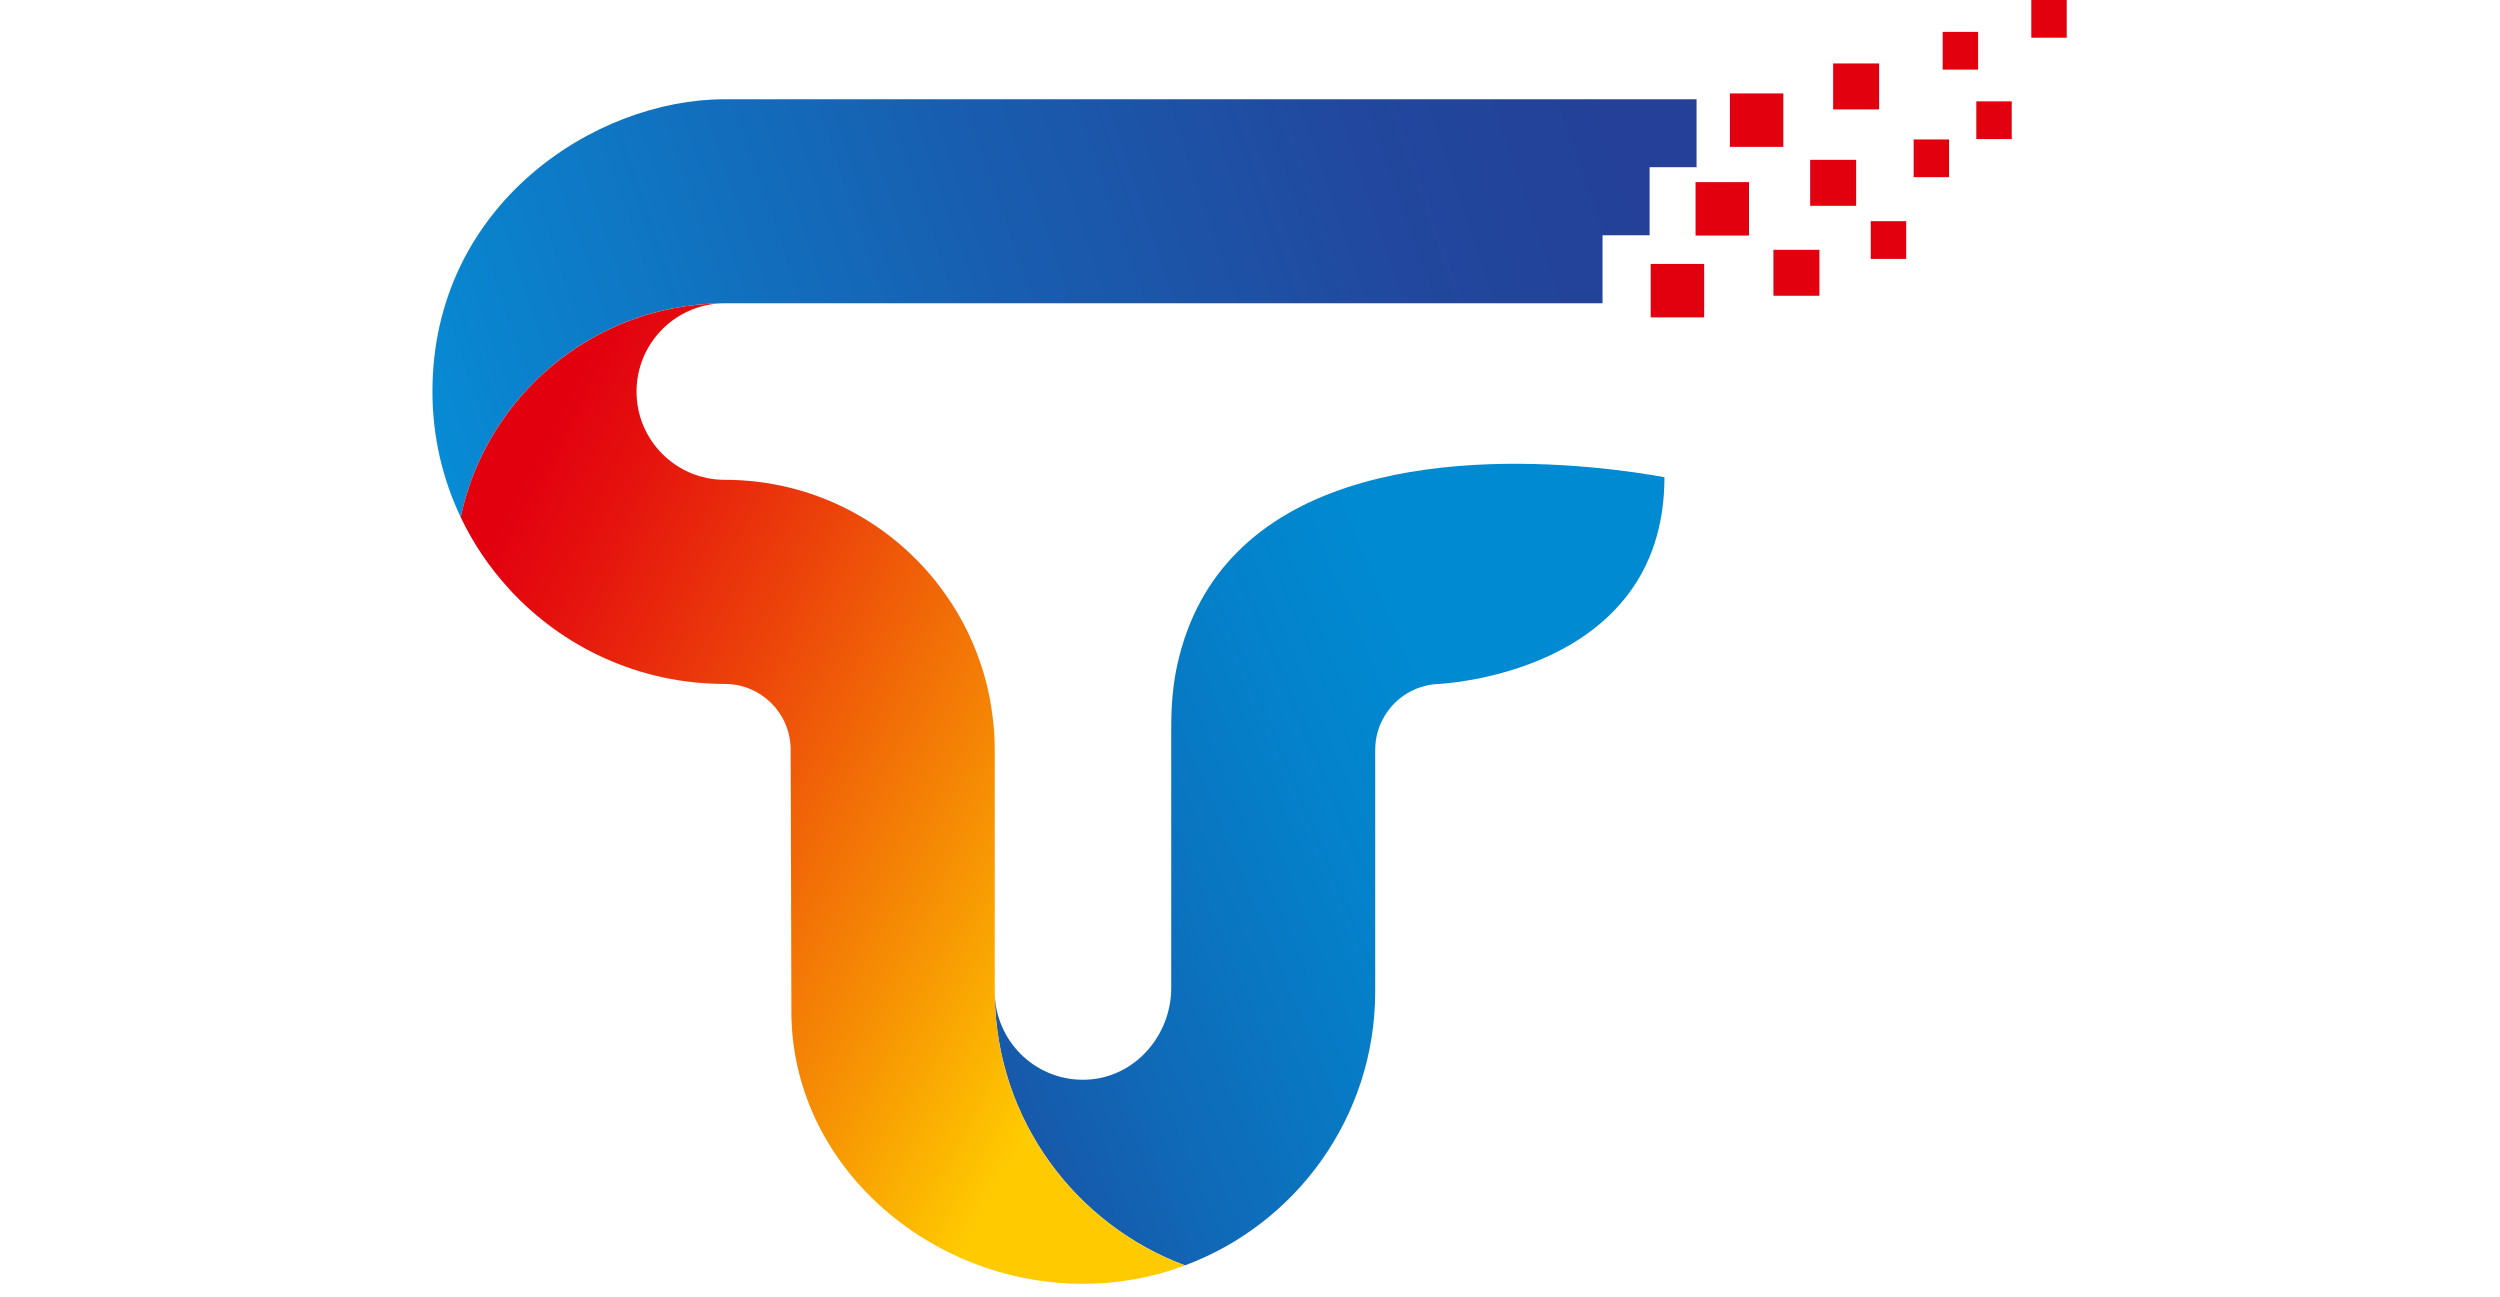 <svg width="185" height="96" viewBox="0 0 185 96" fill="none" xmlns="http://www.w3.org/2000/svg">
<path fill-rule="evenodd" clip-rule="evenodd" d="M123.169 35.313C123.169 50.002 106.324 50.621 106.324 50.621C104.688 50.727 103.264 51.638 102.466 52.973C102.019 53.705 101.766 54.568 101.766 55.487V73.366C101.766 82.66 95.907 90.578 87.688 93.638C79.566 90.611 73.747 82.847 73.617 73.7C73.804 77.264 76.823 80.072 80.461 79.893C83.985 79.722 86.671 76.63 86.671 73.106V53.835C86.671 52.265 86.784 50.694 87.126 49.164C87.907 45.657 89.47 42.955 91.545 40.871C100.489 31.838 118.791 34.516 123.169 35.313Z" fill="url(#paint0_linear_1544_1727)"/>
<path fill-rule="evenodd" clip-rule="evenodd" d="M125.546 7.344V12.373H122.071V17.41H118.588V22.44H53.631C53.517 22.44 53.403 22.44 53.297 22.448C43.841 22.602 35.98 29.332 34.092 38.268C32.749 35.452 32 32.303 32 28.974C32 15.205 43.963 7.344 53.631 7.344H125.546Z" fill="url(#paint1_linear_1544_1727)"/>
<path fill-rule="evenodd" clip-rule="evenodd" d="M87.688 93.644C85.337 94.523 82.789 95.003 80.136 95.003C68.686 95.003 58.563 86.133 58.563 74.845C58.563 74.43 58.514 55.379 58.506 55.331C58.424 52.702 56.276 50.611 53.631 50.611C47.292 50.611 41.587 47.884 37.632 43.539V43.531C36.2 41.968 35.011 40.202 34.092 38.273C35.98 29.338 43.841 22.608 53.297 22.453C49.847 22.632 47.104 25.48 47.104 28.98C47.104 32.585 50.026 35.506 53.631 35.506C60.182 35.506 66.001 38.656 69.638 43.531C70.859 45.158 71.836 46.989 72.511 48.95C72.942 50.187 73.252 51.473 73.423 52.808C73.553 53.678 73.61 54.574 73.61 55.485V73.372C73.61 73.486 73.61 73.592 73.618 73.706C73.748 82.853 79.567 90.617 87.688 93.644Z" fill="url(#paint2_linear_1544_1727)"/>
<path d="M131.967 6.914H128.012V10.869H131.967V6.914Z" fill="#E2000F"/>
<path d="M129.427 13.477H125.472V17.432H129.427V13.477Z" fill="#E2000F"/>
<path d="M126.107 19.531H122.152V23.486H126.107V19.531Z" fill="#E2000F"/>
<path d="M134.636 18.484H131.234V21.886H134.636V18.484Z" fill="#E2000F"/>
<path d="M137.354 11.828H133.952V15.23H137.354V11.828Z" fill="#E2000F"/>
<path d="M139.055 4.695H135.653V8.097H139.055V4.695Z" fill="#E2000F"/>
<path d="M144.231 10.32H141.61V13.112H144.231V10.32Z" fill="#E2000F"/>
<path d="M146.378 2.359H143.758V5.151H146.378V2.359Z" fill="#E2000F"/>
<path d="M148.867 7.5H146.247V10.291H148.867V7.5Z" fill="#E2000F"/>
<path d="M152.938 0H150.317V2.791H152.938V0Z" fill="#E2000F"/>
<path d="M141.057 16.367H138.437V19.159H141.057V16.367Z" fill="#E2000F"/>
<defs>
<linearGradient id="paint0_linear_1544_1727" x1="118.388" y1="54.471" x2="45.66" y2="84.939" gradientUnits="userSpaceOnUse">
<stop offset="0.131" stop-color="#008AD1"/>
<stop offset="0.274" stop-color="#0481CA"/>
<stop offset="0.504" stop-color="#0F6AB8"/>
<stop offset="0.788" stop-color="#20459B"/>
<stop offset="1" stop-color="#2F2482"/>
</linearGradient>
<linearGradient id="paint1_linear_1544_1727" x1="11.191" y1="40.144" x2="135.437" y2="-2.679" gradientUnits="userSpaceOnUse">
<stop offset="0.057" stop-color="#009DE2"/>
<stop offset="0.234" stop-color="#0B81CC"/>
<stop offset="0.499" stop-color="#185EB0"/>
<stop offset="0.716" stop-color="#21489E"/>
<stop offset="0.856" stop-color="#244098"/>
</linearGradient>
<linearGradient id="paint2_linear_1544_1727" x1="34.681" y1="43.285" x2="83.862" y2="69.233" gradientUnits="userSpaceOnUse">
<stop stop-color="#E2000F"/>
<stop offset="0.127" stop-color="#E5120E"/>
<stop offset="0.382" stop-color="#EC430A"/>
<stop offset="0.74" stop-color="#F68F04"/>
<stop offset="1" stop-color="#FFCB00"/>
</linearGradient>
</defs>
</svg>
